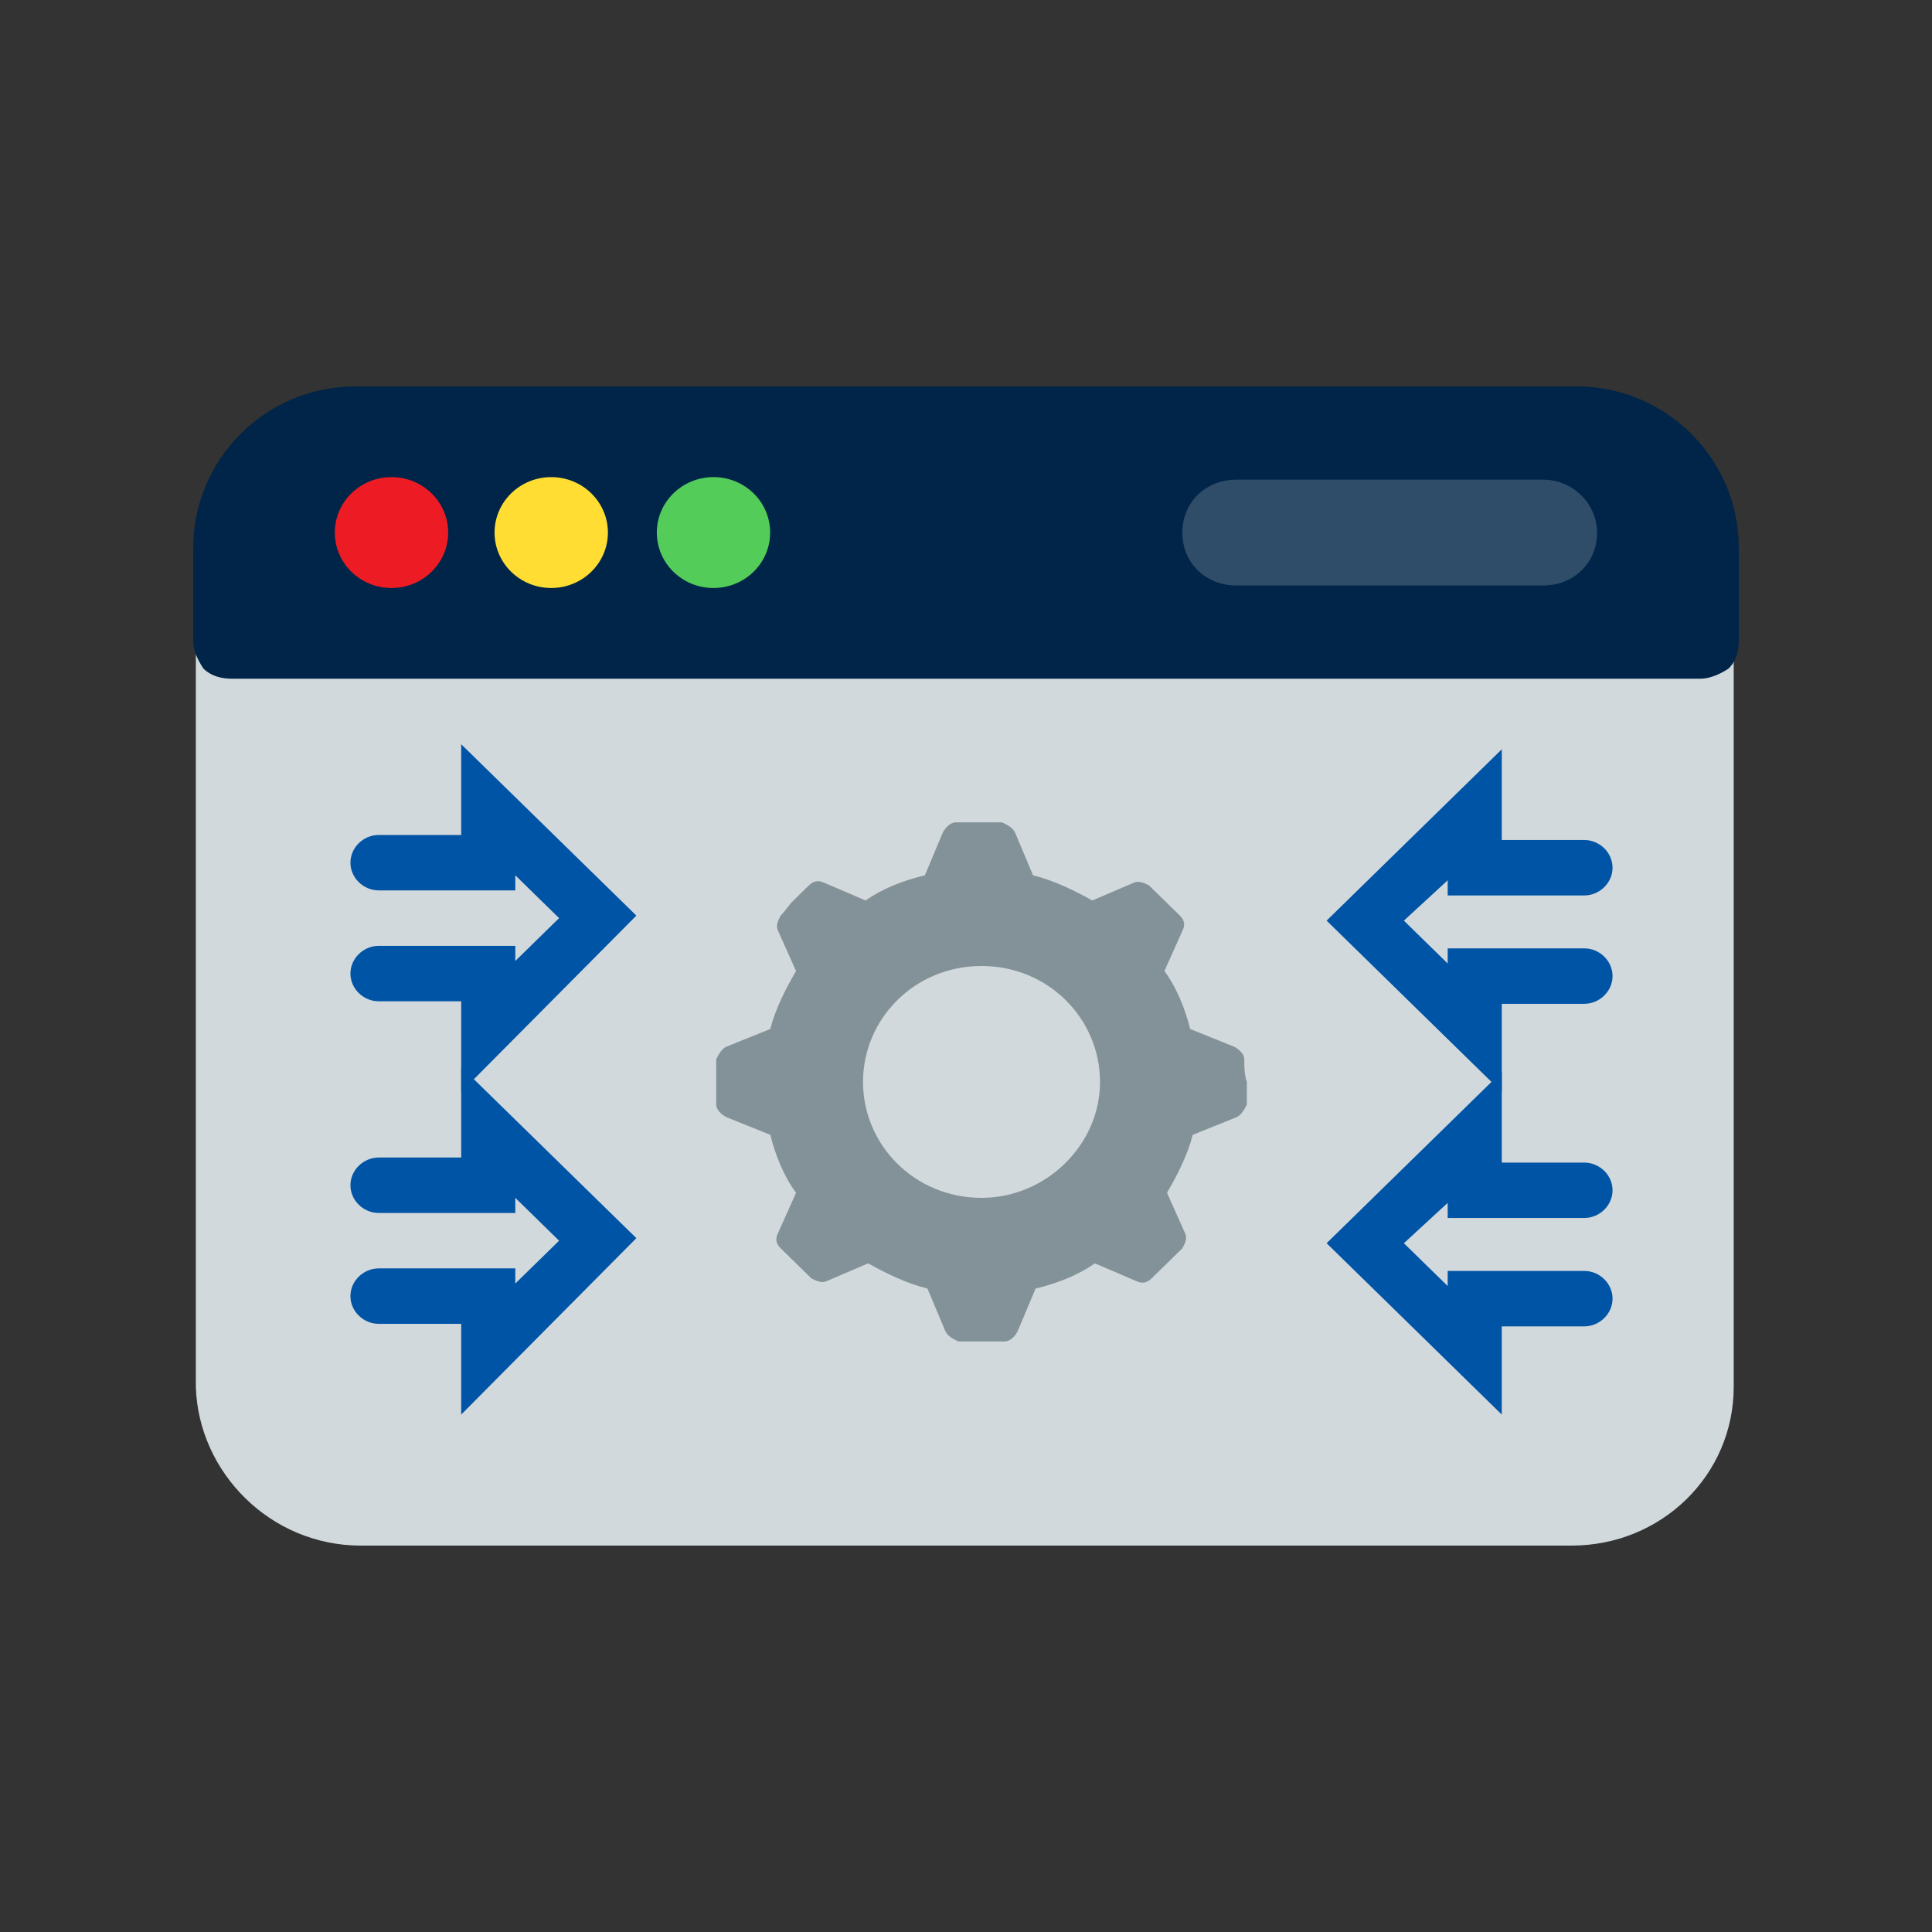 <svg width="60" height="60" viewBox="0 0 60 60" fill="none" xmlns="http://www.w3.org/2000/svg">
<rect x="0" y="0" width="60" height="60" fill="#333333" stroke="none"/>
<path fill-rule="evenodd" clip-rule="evenodd" d="M6.882 20.139C6.802 19.982 6.562 19.904 6.402 19.982C6.242 20.061 6.082 20.217 6.082 20.374V43.069C6.162 45.73 8.402 48 11.202 48H48.802C51.602 48 53.842 45.809 53.842 43.069V20.374C53.842 20.217 53.762 20.061 53.522 19.982C53.362 19.904 53.122 19.982 53.042 20.139C53.042 20.139 53.042 20.139 53.042 20.217C52.962 20.296 52.882 20.296 52.802 20.296H7.202C7.122 20.296 7.042 20.217 6.882 20.139C6.962 20.139 6.962 20.139 6.882 20.139Z" fill="#D2D9DC"/>
<path fill-rule="evenodd" clip-rule="evenodd" d="M6 19.904C6 20.217 6.16 20.53 6.32 20.765C6.56 21 6.88 21.078 7.2 21.078H52.8C53.12 21.078 53.44 20.922 53.68 20.765C53.92 20.53 54 20.217 54 19.904C54 18.809 54 17.009 54 17.009C54 14.27 51.76 12 48.96 12H11.04C8.24 12 6 14.27 6 17.009V19.904Z" fill="#002548"/>
<path d="M12.158 18.261C13.13 18.261 13.918 17.49 13.918 16.539C13.918 15.588 13.13 14.817 12.158 14.817C11.186 14.817 10.398 15.588 10.398 16.539C10.398 17.49 11.186 18.261 12.158 18.261Z" fill="#ED1C24"/>
<path d="M17.119 18.261C18.091 18.261 18.879 17.49 18.879 16.539C18.879 15.588 18.091 14.817 17.119 14.817C16.147 14.817 15.359 15.588 15.359 16.539C15.359 17.49 16.147 18.261 17.119 18.261Z" fill="#FFDD33"/>
<path d="M22.158 18.261C23.131 18.261 23.918 17.49 23.918 16.539C23.918 15.588 23.131 14.817 22.158 14.817C21.186 14.817 20.398 15.588 20.398 16.539C20.398 17.49 21.186 18.261 22.158 18.261Z" fill="#54CC5A"/>
<path opacity="0.19" fill-rule="evenodd" clip-rule="evenodd" d="M47.919 14.896H38.399C37.439 14.896 36.719 15.6 36.719 16.539C36.719 17.478 37.439 18.183 38.399 18.183H47.919C48.879 18.183 49.599 17.478 49.599 16.539C49.599 15.678 48.879 14.896 47.919 14.896Z" fill="#F9FAFB"/>
<path d="M46.639 33.913L41.199 28.591L46.639 23.27V26.087H49.199C49.679 26.087 50.079 26.478 50.079 26.948C50.079 27.417 49.679 27.809 49.199 27.809H44.959V27.339L43.599 28.591L44.959 29.922V29.452H49.199C49.679 29.452 50.079 29.843 50.079 30.313C50.079 30.783 49.679 31.174 49.199 31.174H46.639V33.913Z" fill="#0054A6"/>
<path d="M46.639 43.931L41.199 38.609L46.639 33.287V36.105H49.199C49.679 36.105 50.079 36.496 50.079 36.965C50.079 37.435 49.679 37.826 49.199 37.826H44.959V37.357L43.599 38.609L44.959 39.939V39.47H49.199C49.679 39.47 50.079 39.861 50.079 40.331C50.079 40.8 49.679 41.192 49.199 41.192H46.639V43.931Z" fill="#0054A6"/>
<path d="M14.323 33.913V31.096H11.763C11.283 31.096 10.883 30.705 10.883 30.235C10.883 29.766 11.283 29.374 11.763 29.374H16.003V29.844L17.363 28.513L16.003 27.183V27.652H11.763C11.283 27.652 10.883 27.261 10.883 26.792C10.883 26.322 11.283 25.931 11.763 25.931H14.323V23.113L19.763 28.435L14.323 33.913Z" fill="#0054A6"/>
<path d="M14.323 43.931V41.113H11.763C11.283 41.113 10.883 40.722 10.883 40.252C10.883 39.783 11.283 39.391 11.763 39.391H16.003V39.861L17.363 38.531L16.003 37.2V37.67H11.763C11.283 37.67 10.883 37.278 10.883 36.809C10.883 36.339 11.283 35.948 11.763 35.948H14.323V33.131L19.763 38.452L14.323 43.931Z" fill="#0054A6"/>
<path d="M38.642 32.895C38.642 32.739 38.482 32.583 38.322 32.504L36.962 31.956C36.802 31.33 36.562 30.704 36.162 30.156L36.722 28.904C36.802 28.748 36.802 28.591 36.642 28.435C36.482 28.278 36.322 28.122 36.162 27.965C36.002 27.809 35.842 27.652 35.682 27.495C35.522 27.417 35.362 27.339 35.202 27.417L33.922 27.965C33.362 27.652 32.722 27.339 32.082 27.183L31.522 25.852C31.442 25.695 31.282 25.617 31.122 25.539C30.882 25.539 30.642 25.539 30.402 25.539C30.162 25.539 29.922 25.539 29.682 25.539C29.522 25.539 29.362 25.695 29.282 25.852L28.722 27.183C28.082 27.339 27.442 27.574 26.882 27.965L25.602 27.417C25.442 27.339 25.282 27.339 25.122 27.495C24.962 27.652 24.802 27.809 24.642 27.965C24.482 28.122 24.402 28.278 24.242 28.435C24.162 28.591 24.082 28.748 24.162 28.904L24.722 30.156C24.402 30.704 24.082 31.33 23.922 31.956L22.562 32.504C22.402 32.583 22.322 32.739 22.242 32.895C22.242 33.13 22.242 33.365 22.242 33.6C22.242 33.835 22.242 34.069 22.242 34.304C22.242 34.461 22.402 34.617 22.562 34.696L23.922 35.243C24.082 35.869 24.322 36.495 24.722 37.043L24.162 38.295C24.082 38.452 24.082 38.609 24.242 38.765C24.402 38.922 24.562 39.078 24.722 39.235C24.882 39.391 25.042 39.548 25.202 39.704C25.362 39.782 25.522 39.861 25.682 39.782L26.962 39.235C27.522 39.548 28.162 39.861 28.802 40.017L29.362 41.348C29.442 41.504 29.602 41.583 29.762 41.661C30.002 41.661 30.242 41.661 30.482 41.661C30.722 41.661 30.962 41.661 31.202 41.661C31.362 41.661 31.522 41.504 31.602 41.348L32.162 40.017C32.802 39.861 33.442 39.626 34.002 39.235L35.282 39.782C35.442 39.861 35.602 39.861 35.762 39.704C35.922 39.548 36.082 39.391 36.242 39.235C36.402 39.078 36.562 38.922 36.722 38.765C36.802 38.609 36.882 38.452 36.802 38.295L36.242 37.043C36.562 36.495 36.882 35.869 37.042 35.243L38.402 34.696C38.562 34.617 38.642 34.461 38.722 34.304C38.722 34.069 38.722 33.835 38.722 33.6C38.642 33.365 38.642 33.13 38.642 32.895ZM30.482 37.2C28.402 37.2 26.802 35.556 26.802 33.6C26.802 31.643 28.402 30 30.482 30C32.562 30 34.162 31.643 34.162 33.6C34.162 35.556 32.482 37.2 30.482 37.2Z" fill="#839299"/>
</svg>

